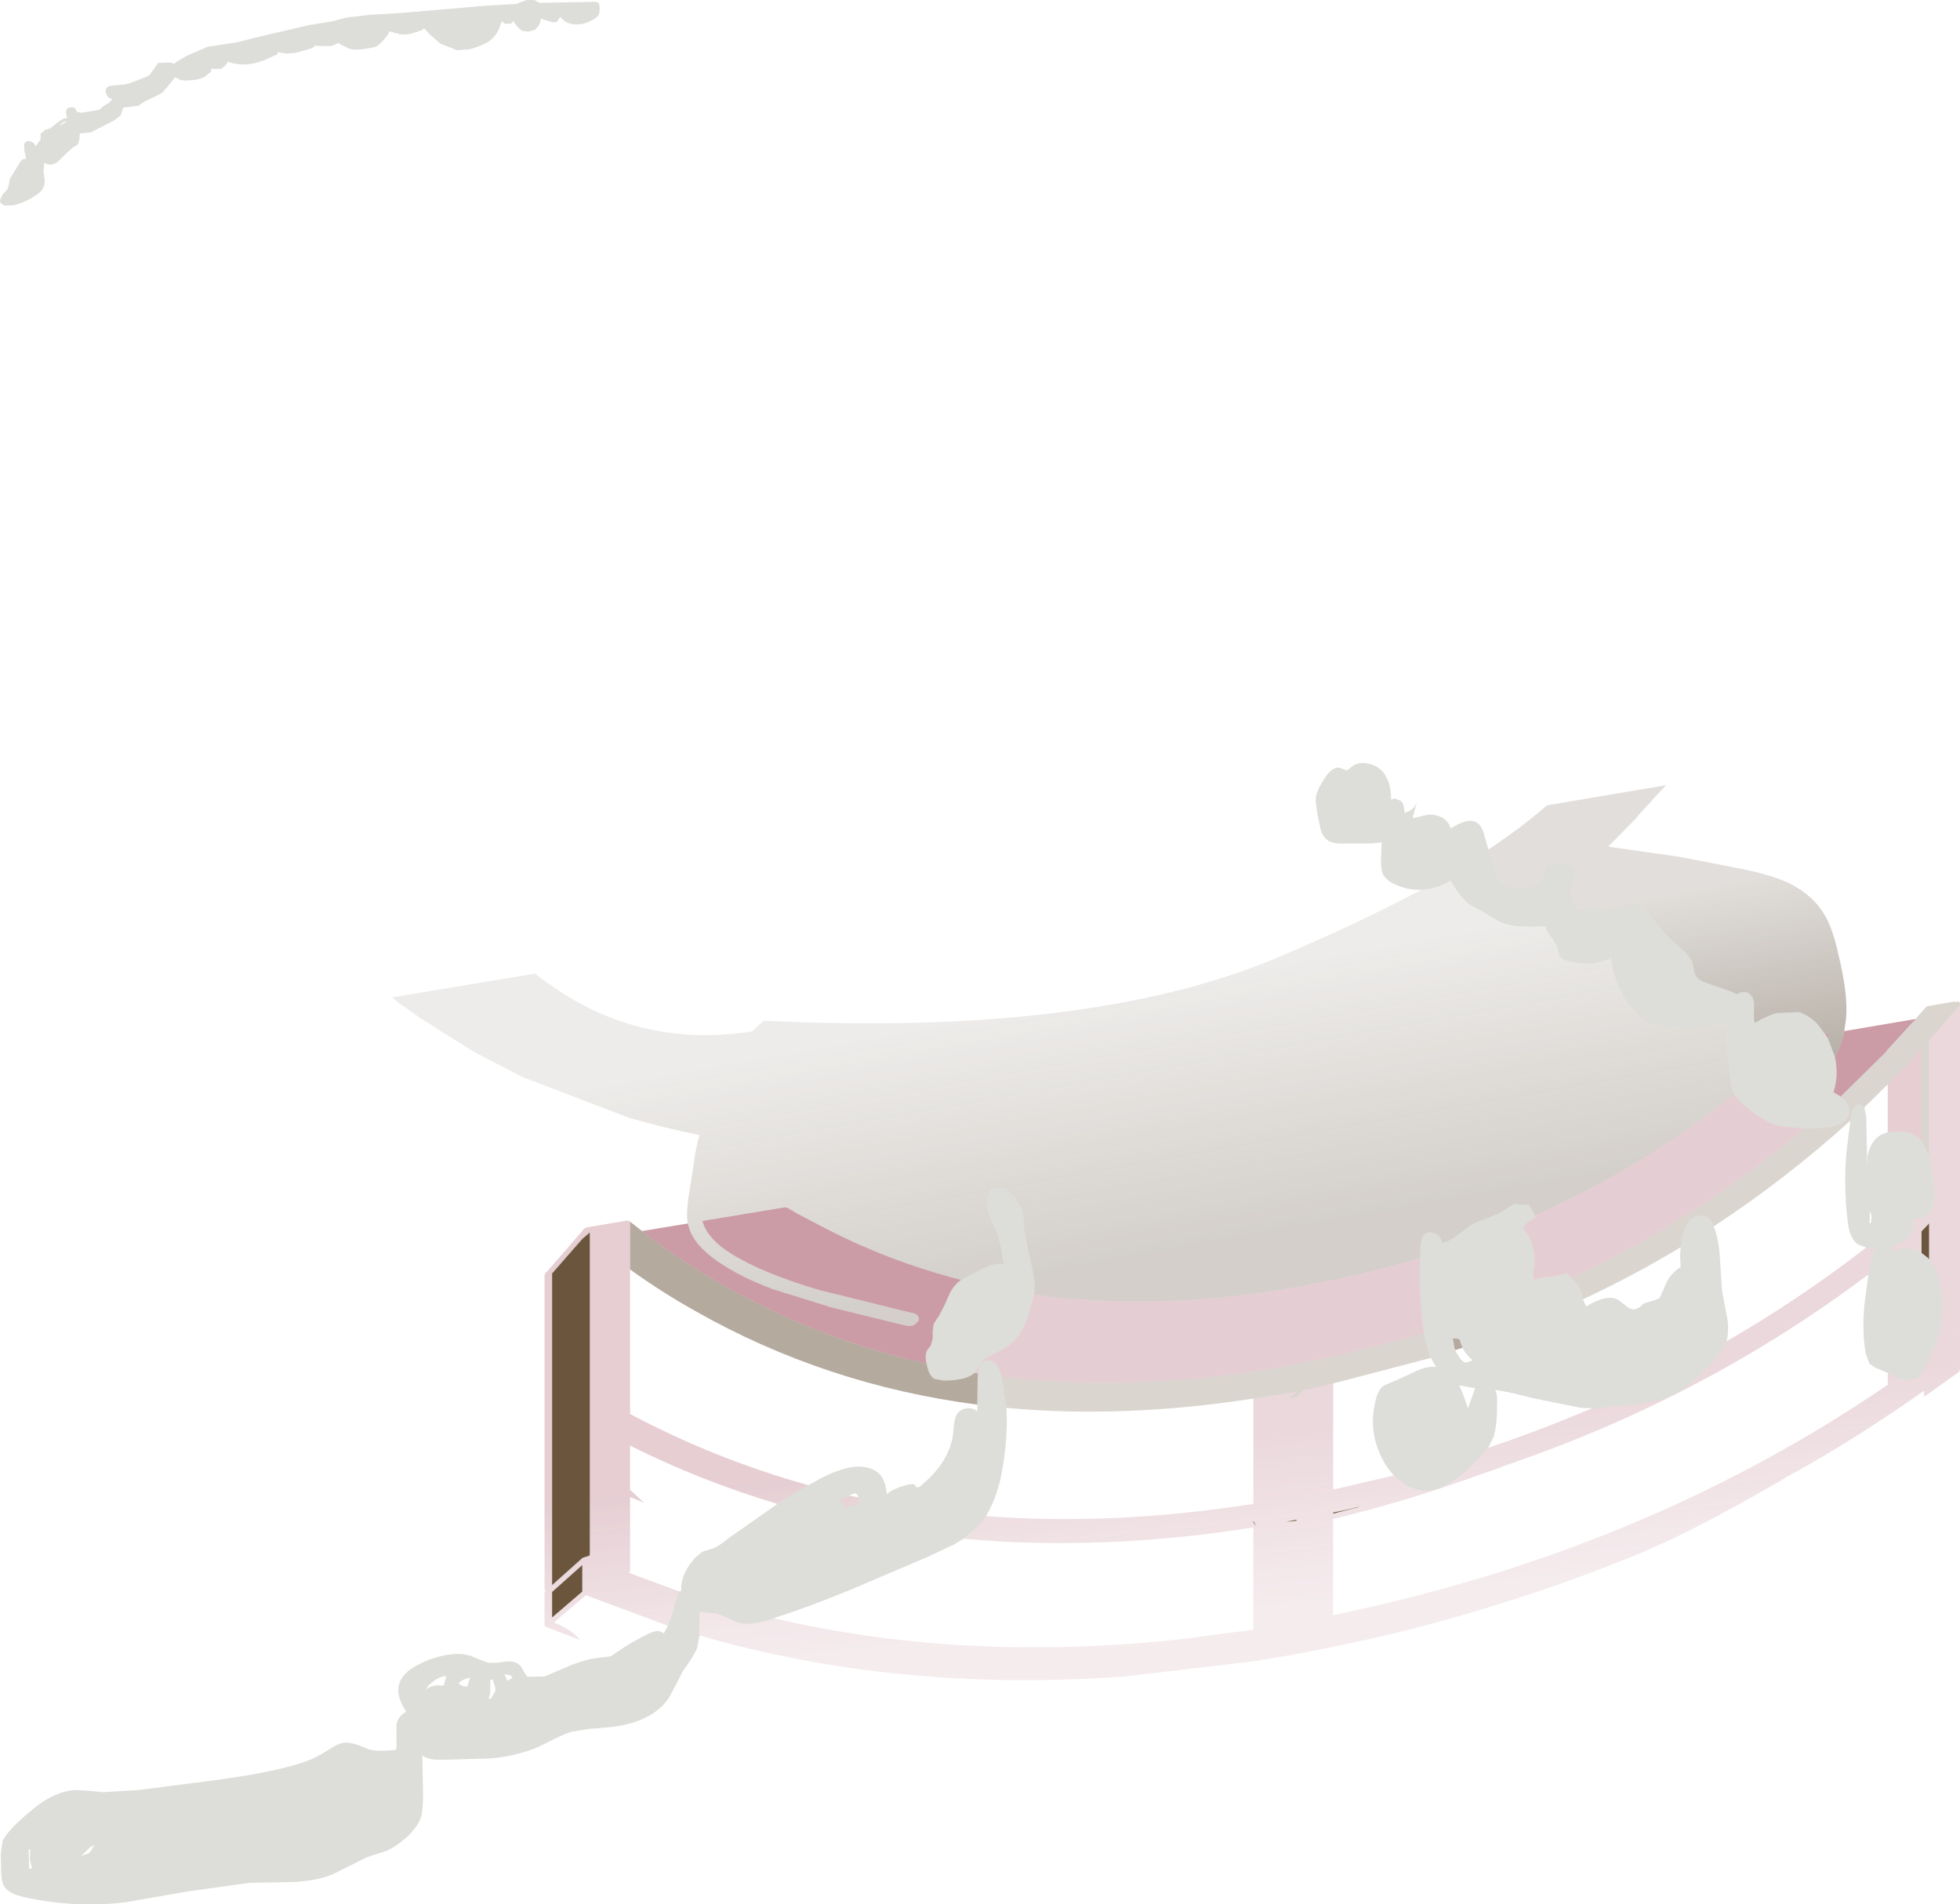 <?xml version="1.0" encoding="UTF-8" standalone="no"?>
<svg xmlns:ffdec="https://www.free-decompiler.com/flash" xmlns:xlink="http://www.w3.org/1999/xlink" ffdec:objectType="shape" height="264.85px" width="272.65px" xmlns="http://www.w3.org/2000/svg">
  <g transform="matrix(1.0, 0.0, 0.0, 1.0, 136.3, 132.4)">
    <path d="M61.4 -8.65 Q59.55 -8.6 57.9 -9.35 56.5 -9.9 56.05 -10.9 55.8 -11.45 55.8 -12.7 L55.9 -15.25 54.55 -15.1 50.7 -15.1 Q49.1 -15.0 48.3 -15.6 47.75 -16.0 47.45 -16.9 L47.1 -18.5 Q46.65 -20.8 46.75 -21.5 46.85 -22.5 48.15 -24.45 49.25 -25.9 50.15 -25.6 L51.0 -25.25 Q51.25 -25.3 51.65 -25.7 52.55 -26.5 54.0 -26.2 55.35 -25.95 56.15 -24.95 57.25 -23.5 57.2 -21.2 L57.75 -21.35 58.6 -21.0 Q59.0 -20.6 59.05 -19.7 L59.1 -19.35 59.2 -19.4 Q60.4 -19.7 60.8 -20.9 L60.2 -18.6 62.3 -19.1 Q64.35 -19.2 65.25 -17.8 L65.5 -17.2 66.6 -17.8 Q68.1 -18.5 68.95 -18.1 69.85 -17.7 70.25 -16.0 L70.75 -14.25 71.4 -11.85 Q71.8 -10.35 72.4 -9.75 73.3 -8.9 75.65 -8.9 77.35 -9.0 77.85 -9.5 L78.45 -10.25 Q78.5 -11.35 78.9 -11.8 79.3 -12.25 80.3 -12.35 81.35 -12.45 82.05 -12.0 82.95 -11.45 82.8 -10.55 L82.25 -9.25 Q82.05 -8.55 82.4 -7.5 L83.0 -5.8 Q85.65 -6.25 88.25 -5.75 88.7 -6.2 89.75 -6.55 L91.7 -6.75 93.15 -5.35 Q94.75 -2.9 97.1 -0.9 98.75 0.45 99.1 1.4 L99.3 2.4 Q99.4 3.05 99.65 3.4 100.05 4.0 101.35 4.4 L104.0 5.3 Q104.75 5.55 105.25 5.9 105.55 5.7 105.95 5.6 106.7 5.45 107.15 5.9 107.75 6.4 107.7 7.75 107.6 9.35 107.8 9.85 109.6 8.85 110.8 8.5 L113.9 8.35 Q115.25 8.75 116.5 10.0 L117.6 11.45 117.95 11.95 118.9 14.45 118.95 14.6 Q119.5 17.1 118.75 19.5 L119.75 20.1 Q121.1 21.15 120.9 22.4 120.6 24.25 117.2 24.45 L114.7 24.55 111.15 24.2 Q109.15 23.6 106.7 21.6 105.45 20.6 104.95 19.75 L104.85 19.5 Q104.5 18.75 104.3 17.1 103.75 12.25 103.9 9.5 102.2 10.2 99.0 10.55 L94.9 10.45 Q91.6 9.65 89.5 6.05 88.1 3.6 87.7 0.25 L87.75 0.9 86.9 1.2 Q84.6 1.95 82.05 1.3 81.0 1.1 80.65 0.55 L80.3 -0.8 79.75 -1.75 79.05 -2.65 Q78.8 -3.05 78.7 -3.6 L77.3 -3.5 74.6 -3.6 Q73.1 -3.8 72.05 -4.35 L70.15 -5.5 68.15 -6.6 Q67.1 -7.4 66.1 -8.95 L65.25 -10.3 65.45 -9.9 65.4 -9.9 Q63.75 -8.85 61.75 -8.7 L61.4 -8.65 M-39.0 95.05 L-39.3 96.7 Q-39.75 97.9 -41.3 100.0 L-42.25 101.85 -43.2 103.65 Q-45.6 107.3 -51.95 107.85 L-54.4 108.05 -56.85 108.45 Q-57.75 108.75 -59.1 109.4 L-61.3 110.5 Q-64.1 111.75 -67.95 112.15 L-74.95 112.35 Q-76.7 112.35 -77.45 111.8 L-77.55 111.7 -77.45 117.3 Q-77.45 119.5 -77.8 120.5 -78.25 121.65 -79.5 122.9 -81.0 124.3 -82.5 125.0 L-85.15 125.85 -87.6 127.05 -90.0 128.25 Q-92.25 129.2 -95.7 129.35 L-101.6 129.45 -110.2 130.65 -118.8 132.15 Q-125.85 133.0 -132.9 131.45 -135.2 130.95 -135.8 129.8 -136.15 129.2 -136.15 127.25 L-136.2 125.45 -135.95 123.7 Q-135.6 122.8 -134.0 121.2 -131.75 119.1 -130.3 118.15 -128.05 116.7 -125.95 116.55 L-123.95 116.65 -121.95 116.85 -117.05 116.55 -107.3 115.3 Q-99.1 114.25 -94.75 112.9 -92.9 112.35 -91.5 111.5 L-89.95 110.55 Q-89.05 110.0 -88.3 109.95 -87.15 109.9 -85.0 110.9 -83.75 111.25 -81.2 110.95 -81.1 110.4 -81.15 109.2 L-81.15 107.45 Q-81.0 106.55 -80.25 105.95 L-79.8 105.65 Q-80.95 103.8 -80.9 102.65 -80.9 101.15 -79.45 99.95 -78.7 99.3 -76.7 98.45 -72.95 97.1 -70.65 97.95 L-69.5 98.45 -68.35 98.85 -67.2 98.85 -66.05 98.7 Q-64.55 98.5 -63.9 99.3 -63.7 99.5 -63.45 100.05 L-62.95 100.8 -60.55 100.75 -56.8 99.15 Q-54.6 98.3 -52.9 98.15 L-51.35 97.95 -50.15 97.15 Q-48.8 96.15 -45.95 94.75 -45.05 94.35 -44.55 94.45 L-43.95 94.75 -43.4 93.7 Q-42.7 92.1 -42.4 90.6 L-41.9 89.05 -41.75 88.95 -41.55 88.75 -41.5 89.05 -41.55 88.25 Q-41.4 86.45 -39.95 84.65 -39.2 83.75 -38.45 83.35 L-37.0 82.9 Q-36.4 82.7 -34.85 81.45 L-28.15 76.75 Q-26.1 75.4 -23.85 74.15 L-22.3 73.3 Q-18.4 71.2 -15.95 71.65 -14.55 71.9 -13.85 72.7 -13.2 73.5 -13.0 74.9 L-12.95 75.4 -12.7 75.2 Q-11.8 74.55 -10.1 74.1 L-9.4 74.0 Q-8.9 74.0 -8.9 74.45 L-8.4 74.4 -7.0 73.15 Q-4.05 70.2 -3.7 66.85 -3.6 64.8 -3.1 64.15 -2.6 63.55 -1.75 63.45 -0.9 63.4 -0.35 63.9 L-0.35 62.95 -0.3 59.4 -0.25 58.6 Q-0.05 56.95 1.05 56.8 2.4 56.65 2.95 58.85 L3.0 59.05 3.7 63.4 Q3.9 66.7 3.35 70.6 2.7 75.5 0.85 78.45 L-0.3 79.9 -2.3 81.6 -3.5 82.35 -7.2 84.1 -18.0 88.7 Q-23.85 91.1 -28.65 92.65 L-28.95 92.75 Q-32.0 93.75 -33.7 93.25 L-35.1 92.6 -36.55 92.0 -38.15 91.85 -39.0 91.75 -39.0 93.35 -39.0 95.05 M131.0 26.25 L132.05 28.35 132.25 29.1 132.8 32.85 Q132.9 34.9 132.35 35.95 L131.25 37.0 129.75 37.15 Q130.05 37.95 129.65 38.9 129.25 39.8 128.45 40.3 L127.0 40.9 Q127.2 41.3 127.05 41.8 128.1 41.0 129.55 41.3 130.35 41.45 131.0 41.85 L131.9 42.55 132.05 42.75 Q133.4 44.3 133.8 47.45 134.05 50.2 133.55 52.5 133.1 54.4 131.7 57.4 130.95 59.0 130.15 59.4 L128.5 59.6 128.4 59.55 127.7 59.3 126.3 58.55 125.4 58.15 124.55 57.8 123.75 57.25 123.25 55.9 Q122.7 52.85 123.05 49.1 L123.6 44.85 124.05 42.35 124.45 41.2 124.65 41.15 123.3 41.1 122.2 40.7 Q120.9 39.8 120.7 37.2 120.15 32.55 120.55 27.85 L121.1 23.45 121.15 22.85 Q121.5 21.05 122.5 21.25 L123.05 21.6 123.3 22.9 123.45 29.6 123.5 28.3 Q123.95 26.25 125.3 25.45 L126.3 25.05 128.35 24.95 Q129.9 25.2 130.8 26.05 L131.0 26.25 M103.85 54.15 L103.55 54.9 102.0 57.0 99.15 59.75 Q97.5 61.2 95.85 61.85 94.05 62.6 90.55 63.0 L85.2 63.45 83.65 63.4 76.95 62.05 Q73.8 61.2 71.7 60.9 72.05 61.65 71.95 63.05 71.95 66.15 71.4 67.6 L70.7 68.95 67.95 71.9 Q64.9 74.7 62.55 74.9 60.55 75.05 58.65 73.7 L57.6 72.8 Q56.6 71.75 55.95 70.4 54.0 66.6 55.05 62.4 55.35 61.05 56.0 60.45 56.3 60.2 57.85 59.6 L61.0 58.15 Q62.35 57.6 63.45 57.7 L62.75 56.45 Q62.15 55.2 61.8 53.05 L61.5 50.9 Q61.1 46.5 61.25 42.55 L61.3 40.9 Q61.4 39.75 61.8 39.35 62.4 38.75 63.35 39.2 64.15 39.5 64.3 40.45 65.2 40.35 66.35 39.45 L68.25 38.0 Q68.95 37.6 70.35 37.1 L72.45 36.25 74.3 35.05 76.4 35.2 76.9 36.05 77.2 36.65 77.35 36.9 Q76.3 37.35 75.5 38.3 76.5 39.45 76.9 41.0 77.3 42.55 77.05 44.05 76.8 45.2 77.15 45.6 78.4 45.15 78.75 45.2 L78.95 45.25 80.45 45.0 80.6 44.9 81.6 44.7 Q82.05 44.85 82.2 45.35 L82.25 45.45 Q83.05 45.9 83.45 46.75 L83.85 48.05 83.9 48.3 84.35 49.3 Q87.35 47.45 88.9 48.45 L90.05 49.35 Q90.7 49.85 91.25 49.65 91.7 49.55 92.4 48.85 L93.5 48.55 94.55 48.15 95.15 46.85 Q95.8 44.85 97.5 43.8 97.35 42.35 97.5 41.05 L97.8 39.4 Q98.15 38.0 98.85 37.3 99.25 36.85 99.85 36.7 L100.95 36.75 Q101.75 37.15 102.1 38.15 L102.1 38.2 Q102.8 39.85 102.95 42.6 L103.25 47.15 104.0 51.1 Q104.25 52.85 103.85 54.15 M123.8 36.1 L123.8 36.95 123.75 37.7 123.95 37.7 124.05 36.9 123.95 36.3 123.8 36.1 M-2.6 45.6 L-2.3 45.4 0.9 43.8 Q2.1 43.25 3.3 43.4 2.9 40.5 2.4 39.15 L1.3 36.6 Q0.75 35.0 1.15 33.85 1.4 33.05 1.95 32.8 L3.6 32.9 4.85 34.1 5.9 35.8 6.1 37.15 6.15 38.5 6.55 40.6 7.1 43.05 Q7.7 45.65 7.6 46.95 L7.55 47.65 6.7 50.7 Q5.85 52.8 5.2 53.6 4.2 54.8 2.55 55.55 L0.6 56.6 0.0 57.5 -0.65 58.4 -0.75 58.55 Q-1.9 59.6 -5.05 59.6 L-6.35 59.35 Q-7.0 58.95 -7.3 57.7 L-7.4 57.25 Q-7.7 56.05 -7.3 55.35 L-6.8 54.7 -6.55 53.7 -6.55 52.65 -6.4 51.7 -5.65 50.55 -4.85 49.0 -4.15 47.4 Q-3.5 46.2 -2.6 45.6 M67.15 55.05 L66.85 54.25 66.75 53.9 66.35 53.75 65.8 53.75 66.05 55.15 66.15 55.35 Q66.3 55.85 67.0 56.75 L67.35 57.05 67.65 57.1 68.55 56.8 Q67.55 55.9 67.15 55.05 M67.35 61.85 L67.9 63.45 68.65 61.4 68.9 60.65 68.55 60.6 66.85 60.3 66.7 60.25 67.35 61.85 M-130.15 -106.65 Q-130.35 -105.8 -131.45 -105.15 -132.8 -104.25 -134.45 -103.85 L-135.6 -103.8 Q-136.3 -104.0 -136.3 -104.6 L-135.9 -105.4 -135.25 -106.1 -135.05 -106.8 -134.95 -107.5 -134.05 -108.95 -133.5 -109.85 Q-133.15 -110.4 -132.65 -110.3 L-132.9 -111.35 -132.95 -112.4 Q-132.75 -112.75 -132.3 -112.8 L-131.6 -112.55 -131.35 -112.05 -131.05 -112.45 -130.65 -113.0 -130.65 -113.8 -130.0 -114.35 -129.3 -114.55 -128.0 -115.6 -127.35 -115.95 -126.95 -115.95 -127.0 -116.15 Q-127.3 -117.05 -126.8 -117.4 L-126.25 -117.5 Q-125.95 -117.45 -125.75 -117.2 L-125.5 -116.7 -125.3 -116.85 -125.1 -116.75 -125.05 -116.7 -122.45 -117.15 -122.4 -117.2 -121.9 -117.65 -121.3 -118.0 -121.05 -118.15 -120.7 -118.65 Q-121.35 -118.75 -121.55 -119.45 -121.75 -120.2 -121.05 -120.45 L-120.15 -120.55 -118.9 -120.65 Q-118.4 -120.75 -117.4 -121.15 L-116.0 -121.7 -115.5 -121.95 -114.9 -122.8 -114.3 -123.65 -112.55 -123.7 -112.05 -123.5 -111.9 -123.7 -110.4 -124.6 -107.4 -125.9 -103.4 -126.5 -99.8 -127.4 -93.35 -128.9 -90.0 -129.45 -88.15 -129.95 -84.7 -130.35 -82.05 -130.5 -80.45 -130.6 -76.35 -130.95 -68.8 -131.6 -64.35 -131.85 -64.25 -131.95 -63.15 -132.35 -62.75 -132.4 -62.2 -132.4 -61.85 -132.35 -61.6 -132.2 -61.2 -132.0 -53.55 -132.15 -53.05 -132.05 -52.9 -131.55 Q-52.8 -130.55 -53.15 -130.15 L-53.65 -129.75 Q-54.9 -129.0 -56.1 -129.0 -57.55 -129.0 -58.35 -130.05 L-58.6 -129.7 -58.85 -129.35 -59.45 -129.3 -61.05 -129.8 -61.1 -129.6 -61.2 -129.15 -61.35 -128.95 -61.4 -128.8 -61.6 -128.55 -61.9 -128.25 -62.8 -128.0 -63.65 -128.1 -64.05 -128.4 -64.5 -128.9 -64.8 -129.3 -64.85 -129.55 -65.0 -129.35 -65.25 -129.1 -66.0 -129.1 -66.15 -129.15 -66.35 -129.35 -66.4 -129.45 -66.65 -129.1 Q-67.05 -127.5 -68.35 -126.6 -69.2 -126.05 -70.95 -125.55 L-72.7 -125.4 -73.55 -125.75 -75.0 -126.3 -76.45 -127.55 -77.3 -128.45 -77.45 -128.35 Q-77.75 -128.05 -78.0 -128.1 L-78.05 -128.05 -78.3 -127.95 -78.75 -127.85 -78.85 -127.8 -79.2 -127.7 -79.9 -127.6 -80.45 -127.6 -80.75 -127.65 -80.95 -127.75 -81.3 -127.8 -81.8 -127.95 -82.1 -128.05 -82.35 -127.6 -82.55 -127.3 -83.05 -126.7 -83.75 -126.05 -84.15 -125.85 -85.25 -125.65 Q-86.95 -125.35 -87.75 -125.65 L-88.9 -126.2 -89.25 -126.45 -89.3 -126.35 -89.45 -126.35 -89.9 -126.1 -90.4 -126.0 -91.95 -126.0 -92.25 -126.05 -92.4 -126.1 -92.45 -126.1 Q-92.6 -125.75 -93.35 -125.55 L-95.2 -125.05 -96.4 -124.95 -97.4 -125.1 -97.6 -125.2 -97.65 -125.05 -97.8 -124.8 Q-97.85 -124.7 -98.05 -124.7 L-99.05 -124.25 -99.35 -124.1 -100.35 -123.75 Q-102.55 -123.1 -104.6 -123.8 L-104.65 -123.8 -104.75 -123.55 -105.0 -123.25 -105.45 -122.9 -105.45 -122.85 -106.45 -122.8 -106.8 -122.85 -106.9 -122.9 -106.9 -122.8 -106.9 -122.55 Q-107.0 -122.3 -107.25 -122.2 L-107.3 -122.15 -107.85 -121.7 Q-108.7 -121.3 -109.55 -121.25 L-110.5 -121.2 -111.15 -121.25 -111.95 -121.65 -112.9 -120.45 -113.65 -119.6 Q-114.05 -119.25 -114.9 -118.9 L-116.15 -118.3 -117.05 -117.7 -118.1 -117.55 -119.15 -117.45 -119.5 -116.4 -120.25 -115.75 -123.65 -114.0 -125.2 -113.85 -125.25 -113.1 Q-125.35 -112.5 -125.55 -112.25 L-126.15 -111.9 -127.0 -111.15 -127.85 -110.3 Q-128.9 -109.15 -129.95 -109.65 L-130.15 -109.75 -130.25 -108.45 -130.1 -107.55 Q-130.05 -107.0 -130.15 -106.65 M-128.05 -115.0 L-127.95 -115.0 Q-127.9 -114.95 -127.8 -115.05 L-127.0 -115.5 -127.35 -115.5 -128.05 -115.0 M-18.15 75.6 L-19.55 76.2 -19.15 76.8 -18.65 77.25 -17.2 76.9 Q-16.8 76.7 -16.8 76.3 L-16.9 75.85 -16.95 75.65 Q-17.05 75.3 -17.4 75.3 L-18.0 75.5 -18.15 75.6 M-123.95 125.35 L-123.75 125.15 -123.15 124.2 -123.75 124.5 -125.0 125.7 -123.95 125.35 M-132.1 125.05 Q-132.1 124.75 -132.3 124.75 L-132.25 127.5 -131.85 127.45 -132.15 126.25 -132.1 125.05 M-65.0 100.95 L-65.15 100.75 -65.2 100.65 -65.25 100.6 -66.15 100.45 -65.7 101.35 -65.0 100.95 M-68.0 103.8 L-67.45 102.9 Q-67.3 102.55 -67.5 102.0 L-67.75 101.2 -68.1 101.2 -68.1 102.55 Q-68.1 103.4 -68.35 103.85 L-68.15 103.85 -68.0 103.8 M-70.9 100.9 Q-71.75 101.1 -72.25 101.45 L-72.45 101.6 -72.45 101.8 -71.9 102.1 -71.3 102.15 -70.9 100.9 M-77.1 102.7 Q-76.45 101.9 -74.95 102.0 L-74.7 102.05 -74.5 101.85 -74.45 101.5 -74.2 100.7 Q-75.5 100.75 -76.8 102.15 L-77.1 102.75 -77.1 102.7" fill="#77776b" fill-opacity="0.247" fill-rule="evenodd" stroke="none"/>
    <path d="M-40.6 37.75 L-40.65 37.6 Q-40.85 36.5 -40.55 34.3 L-39.8 29.5 Q-39.5 27.15 -39.0 25.45 -44.0 24.45 -48.8 23.05 L-63.6 17.4 -70.35 13.9 -77.9 9.15 -80.95 7.0 -81.7 6.3 -61.85 3.0 Q-48.5 13.65 -31.7 11.05 L-30.05 9.55 Q15.1 11.75 41.1 0.9 52.6 -3.95 61.4 -8.65 L61.75 -8.7 Q63.75 -8.85 65.4 -9.9 L65.45 -9.9 65.25 -10.3 66.1 -8.95 Q67.1 -7.4 68.15 -6.6 L70.15 -5.5 72.05 -4.35 Q73.1 -3.8 74.6 -3.6 L77.3 -3.5 78.7 -3.6 Q78.8 -3.05 79.05 -2.65 L79.75 -1.75 80.3 -0.8 80.65 0.55 Q81.0 1.1 82.05 1.3 84.6 1.95 86.9 1.2 L87.75 0.9 87.7 0.25 Q88.1 3.6 89.5 6.05 91.6 9.65 94.9 10.45 L99.0 10.55 Q102.2 10.2 103.9 9.5 103.75 12.25 104.3 17.1 104.5 18.75 104.85 19.5 L104.95 19.75 Q92.2 29.95 77.2 36.65 L76.9 36.05 76.4 35.2 74.3 35.05 72.45 36.25 70.35 37.1 Q68.95 37.6 68.25 38.0 L66.35 39.45 Q65.2 40.35 64.3 40.45 64.15 39.5 63.35 39.2 62.4 38.75 61.8 39.35 61.4 39.75 61.3 40.9 L61.25 42.55 Q55.25 44.35 48.95 45.65 L48.9 45.7 48.8 45.7 48.7 45.7 44.65 46.5 Q24.85 50.05 7.55 47.65 L7.6 46.95 Q7.7 45.65 7.1 43.05 L6.55 40.6 6.15 38.5 6.1 37.15 5.9 35.8 4.85 34.1 3.6 32.9 1.95 32.8 Q1.4 33.05 1.15 33.85 0.75 35.0 1.3 36.6 L2.4 39.15 Q2.9 40.5 3.3 43.4 2.1 43.25 0.9 43.8 L-2.3 45.4 -2.6 45.6 Q-12.95 42.95 -22.3 38.0 L-25.35 36.4 -26.8 35.55 -27.1 35.5 -38.6 37.4 Q-37.9 39.95 -34.45 42.05 -30.05 44.75 -22.2 47.05 L-9.65 50.15 Q-8.75 50.25 -8.55 50.75 -8.4 51.05 -8.6 51.4 L-9.15 51.9 Q-9.65 52.1 -10.5 51.9 L-20.55 49.45 -28.75 46.9 Q-33.2 45.25 -36.35 43.1 -40.1 40.55 -40.6 37.75" fill="url(#gradient0)" fill-rule="evenodd" stroke="none"/>
    <path d="M70.75 -14.25 Q75.4 -17.35 78.9 -20.4 L95.5 -23.2 94.65 -22.35 92.2 -19.65 91.7 -19.1 91.65 -19.05 91.15 -18.45 87.4 -14.65 97.25 -13.25 105.8 -11.6 Q110.7 -10.6 113.0 -9.35 115.8 -7.85 117.3 -5.5 118.6 -3.55 119.45 0.4 120.8 5.9 120.5 9.25 L120.25 11.0 Q119.85 13.05 118.95 14.6 L118.9 14.45 117.95 11.95 118.15 11.35 117.6 11.45 116.5 10.0 Q115.25 8.75 113.9 8.35 L110.8 8.5 Q109.6 8.85 107.8 9.85 107.6 9.35 107.7 7.75 107.75 6.4 107.15 5.9 106.7 5.45 105.95 5.6 105.55 5.7 105.25 5.9 104.75 5.55 104.0 5.3 L101.35 4.4 Q100.05 4.0 99.65 3.4 99.4 3.05 99.3 2.4 L99.1 1.4 Q98.75 0.45 97.1 -0.9 94.75 -2.9 93.15 -5.35 L91.7 -6.75 89.75 -6.55 Q88.7 -6.2 88.25 -5.75 85.65 -6.25 83.0 -5.8 L82.4 -7.5 Q82.05 -8.55 82.25 -9.25 L82.8 -10.55 Q82.95 -11.45 82.05 -12.0 81.35 -12.45 80.3 -12.35 79.3 -12.25 78.9 -11.8 78.5 -11.35 78.45 -10.25 L77.85 -9.5 Q77.35 -9.0 75.65 -8.9 73.3 -8.9 72.4 -9.75 71.8 -10.35 71.4 -11.85 L70.75 -14.25" fill="url(#gradient1)" fill-rule="evenodd" stroke="none"/>
    <path d="M130.25 9.3 L130.35 9.1 131.5 7.8 131.75 7.55 132.0 7.5 135.5 6.9 135.75 6.95 135.9 6.9 136.2 6.9 136.35 7.1 136.35 7.35 135.4 8.45 132.3 12.0 132.05 12.2 132.05 28.35 131.0 26.25 131.0 13.45 128.7 15.95 128.75 15.95 127.5 17.15 127.3 17.3 126.3 18.4 123.05 21.6 122.5 21.25 Q121.5 21.05 121.15 22.85 L121.1 23.45 Q112.1 31.6 102.1 38.15 101.75 37.15 100.95 36.75 L99.85 36.7 Q99.25 36.85 98.85 37.3 98.15 38.0 97.8 39.4 L97.5 41.05 Q90.95 45.0 83.9 48.3 L83.85 48.05 83.45 46.75 Q83.05 45.9 82.25 45.45 L82.2 45.35 Q99.85 37.1 114.7 24.55 L117.2 24.45 Q120.6 24.25 120.9 22.4 121.1 21.15 119.75 20.1 L125.9 14.05 126.4 13.45 126.45 13.4 126.95 12.85 129.4 10.15 130.25 9.3 M49.15 60.0 L48.15 60.25 45.75 60.8 45.05 60.9 44.05 61.9 42.85 62.1 44.05 61.3 44.05 61.15 39.1 61.95 38.05 62.1 Q20.0 64.9 3.7 63.4 L3.0 59.05 Q19.55 61.1 38.05 58.35 L39.05 58.2 41.8 57.75 44.6 57.2 44.65 57.2 48.7 56.35 48.95 56.4 49.2 56.3 61.8 53.05 Q62.15 55.2 62.75 56.45 L49.15 60.0" fill="#6b553d" fill-opacity="0.247" fill-rule="evenodd" stroke="none"/>
    <path d="M136.35 7.35 L136.35 53.2 136.3 53.35 136.35 53.55 136.35 58.05 136.3 58.2 136.2 58.4 131.8 61.55 131.35 61.85 131.35 61.05 131.3 61.05 128.35 63.1 126.55 64.3 Q120.25 68.55 113.7 72.2 L112.25 73.0 111.45 73.5 Q99.75 80.25 92.95 83.15 L92.05 83.55 Q81.65 87.8 73.1 90.4 62.9 93.7 52.15 96.0 L48.6 96.75 44.5 97.55 38.5 98.6 20.25 100.75 Q-11.5 103.05 -39.0 95.05 L-39.0 93.35 -39.0 91.75 -38.15 91.85 -36.55 92.0 -35.1 92.6 -33.7 93.25 Q-32.0 93.75 -28.95 92.75 L-28.65 92.65 Q-2.2 98.85 28.15 95.55 L38.05 94.25 38.05 80.05 37.95 80.05 Q16.8 83.35 -2.3 81.6 L-0.3 79.9 0.85 78.45 Q18.55 79.8 38.05 76.75 L38.05 62.1 39.1 61.95 44.05 61.15 44.05 61.3 42.85 62.1 44.05 61.9 45.05 60.9 45.75 60.8 48.15 60.25 49.15 60.0 49.15 74.75 50.5 74.45 57.6 72.8 58.65 73.7 Q60.55 75.05 62.55 74.9 64.9 74.7 67.95 71.9 L70.7 68.95 Q76.1 67.15 81.3 65.05 L85.2 63.45 90.55 63.0 Q94.05 62.6 95.85 61.85 97.5 61.2 99.15 59.75 L102.0 57.0 103.55 54.9 103.85 54.15 Q114.0 48.3 123.3 41.1 L124.65 41.15 124.45 41.2 124.05 42.35 123.6 44.85 Q107.05 57.3 87.85 65.7 80.5 68.9 72.7 71.55 L72.65 71.6 67.7 73.35 Q58.7 76.55 49.15 78.85 L49.15 92.25 52.05 91.6 Q93.6 82.55 126.35 60.15 L126.3 60.0 126.3 58.55 127.7 59.3 128.4 59.55 128.35 59.55 128.35 59.65 128.5 59.6 130.15 59.4 Q130.95 59.0 131.7 57.4 133.1 54.4 133.55 52.5 134.05 50.2 133.8 47.45 133.4 44.3 132.05 42.75 L132.05 37.75 131.0 38.85 131.0 41.85 Q130.35 41.45 129.55 41.3 128.1 41.0 127.05 41.8 127.2 41.3 127.0 40.9 L128.45 40.3 Q129.25 39.8 129.65 38.9 130.05 37.95 129.75 37.15 L131.25 37.0 132.35 35.95 Q132.9 34.9 132.8 32.85 L132.25 29.1 132.05 28.35 132.05 12.2 132.3 12.0 135.4 8.45 136.35 7.35 M38.05 79.3 L38.5 79.95 38.15 79.3 38.05 79.15 38.05 79.3 M52.5 77.2 L52.15 77.3 50.65 77.65 49.15 77.95 49.15 78.1 52.9 77.15 52.5 77.2 M42.55 79.25 L44.05 79.1 44.05 78.95 42.55 79.25" fill="url(#gradient2)" fill-rule="evenodd" stroke="none"/>
    <path d="M120.25 11.0 L130.25 9.3 129.4 10.15 126.95 12.85 126.45 13.4 126.4 13.45 125.9 14.05 119.75 20.1 118.75 19.5 Q119.5 17.1 118.95 14.6 119.85 13.05 120.25 11.0 M-46.95 38.8 L-40.6 37.75 Q-40.1 40.55 -36.35 43.1 -33.2 45.25 -28.75 46.9 L-20.55 49.45 -10.5 51.9 Q-9.65 52.1 -9.15 51.9 L-8.6 51.4 Q-8.4 51.05 -8.55 50.75 -8.75 50.25 -9.65 50.15 L-22.2 47.05 Q-30.05 44.75 -34.45 42.05 -37.9 39.95 -38.6 37.4 L-27.1 35.5 -26.8 35.55 -25.35 36.4 -22.3 38.0 Q-12.95 42.95 -2.6 45.6 -3.5 46.2 -4.15 47.4 L-4.85 49.0 -5.65 50.55 -6.4 51.7 -6.55 52.65 -6.55 53.7 -6.8 54.7 -7.3 55.35 Q-7.7 56.05 -7.4 57.25 -22.35 53.9 -35.6 46.4 -39.65 44.1 -43.15 41.65 L-46.2 39.5 -46.95 38.8 M117.95 11.95 L117.6 11.45 118.15 11.35 117.95 11.95" fill="#983a4e" fill-opacity="0.498" fill-rule="evenodd" stroke="none"/>
    <path d="M-43.4 93.7 L-54.8 89.45 -59.25 93.25 Q-56.65 94.3 -55.6 95.7 L-60.35 93.85 -60.4 93.8 -60.55 93.7 -60.55 89.2 -60.5 89.0 -60.4 88.85 -60.55 88.7 -60.55 44.95 -60.4 44.55 -60.25 44.5 -55.25 38.75 -55.2 38.65 -55.15 38.6 -55.1 38.5 -54.85 38.35 -54.8 38.35 -54.7 38.3 -49.1 37.35 -48.75 37.45 -48.7 37.4 -48.65 37.5 -48.65 44.15 -48.65 64.25 Q-36.8 70.55 -23.85 74.15 -26.1 75.4 -28.15 76.75 -38.75 73.6 -48.65 68.65 L-48.65 74.8 -46.7 76.6 -48.65 75.8 -48.65 86.0 -48.8 86.35 -41.75 88.95 -41.9 89.05 -42.4 90.6 Q-42.7 92.1 -43.4 93.7 M126.3 18.4 L127.3 17.3 127.5 17.15 128.75 15.95 128.7 15.95 131.0 13.45 131.0 26.25 130.8 26.05 Q129.9 25.2 128.35 24.95 L126.3 25.05 126.3 18.4 M-54.25 39.0 L-55.3 39.9 -59.5 44.7 -59.5 88.05 -55.25 84.25 -54.3 83.95 -54.25 83.75 -54.25 39.0 M-59.5 92.55 L-55.3 88.95 -55.3 85.25 -59.5 89.0 -59.5 92.55 M-16.9 75.85 L-16.8 76.3 Q-16.8 76.7 -17.2 76.9 L-18.65 77.25 -19.15 76.8 -19.55 76.2 -18.15 75.6 -16.9 75.85" fill="url(#gradient3)" fill-rule="evenodd" stroke="none"/>
    <path d="M131.0 41.85 L131.0 38.85 132.05 37.75 132.05 42.75 131.9 42.55 131.0 41.85 M38.05 79.3 L38.05 79.15 38.15 79.3 38.5 79.95 38.05 79.3 M52.5 77.2 L52.9 77.15 49.15 78.1 49.15 77.95 50.65 77.65 52.15 77.3 52.5 77.2 M42.55 79.25 L44.05 78.95 44.05 79.1 42.55 79.25 M-54.25 39.0 L-54.25 83.75 -54.3 83.95 -55.25 84.25 -59.5 88.05 -59.5 44.7 -55.3 39.9 -54.25 39.0 M-59.5 92.55 L-59.5 89.0 -55.3 85.25 -55.3 88.95 -59.5 92.55" fill="#6b553d" fill-rule="evenodd" stroke="none"/>
    <path d="M104.95 19.75 Q105.45 20.6 106.7 21.6 109.15 23.6 111.15 24.2 L114.7 24.55 Q99.85 37.1 82.2 45.35 82.05 44.85 81.6 44.7 L80.6 44.9 80.45 45.0 78.95 45.25 78.75 45.2 Q78.4 45.15 77.15 45.6 76.8 45.2 77.05 44.05 77.3 42.55 76.9 41.0 76.5 39.45 75.5 38.3 76.3 37.35 77.35 36.9 L77.2 36.65 Q92.2 29.95 104.95 19.75 M61.25 42.55 Q61.1 46.5 61.5 50.9 L61.8 53.05 49.2 56.3 48.95 56.4 48.7 56.35 44.65 57.2 44.6 57.2 41.8 57.75 39.05 58.2 38.05 58.35 Q19.55 61.1 3.0 59.05 L2.95 58.85 Q2.4 56.65 1.05 56.8 -0.05 56.95 -0.25 58.6 L-0.75 58.55 -0.65 58.4 0.0 57.5 0.6 56.6 2.55 55.55 Q4.2 54.8 5.2 53.6 5.85 52.8 6.7 50.7 L7.55 47.65 Q24.85 50.05 44.65 46.5 L48.7 45.7 48.8 45.7 48.9 45.7 48.95 45.65 Q55.25 44.35 61.25 42.55" fill="#983a4e" fill-opacity="0.247" fill-rule="evenodd" stroke="none"/>
    <path d="M-48.65 37.5 L-47.0 38.8 -46.95 38.8 -46.2 39.5 -43.15 41.65 Q-39.65 44.1 -35.6 46.4 -22.35 53.9 -7.4 57.25 L-7.3 57.7 Q-7.0 58.95 -6.35 59.35 L-5.05 59.6 Q-1.9 59.6 -0.75 58.55 L-0.25 58.6 -0.3 59.4 -0.35 62.95 Q-21.45 60.2 -39.55 49.95 -44.35 47.25 -48.65 44.15 L-48.65 37.5 M66.15 55.35 L66.05 55.15 65.8 53.75 66.35 53.75 66.75 53.9 66.85 54.25 67.15 55.05 66.15 55.35" fill="#6b553d" fill-opacity="0.498" fill-rule="evenodd" stroke="none"/>
  </g>
  <defs>
    <linearGradient gradientTransform="matrix(-0.004, -0.022, 0.045, -0.008, 23.9, 23.35)" gradientUnits="userSpaceOnUse" id="gradient0" spreadMethod="pad" x1="-819.2" x2="819.2">
      <stop offset="0.0" stop-color="#4f3d28" stop-opacity="0.247"/>
      <stop offset="1.0" stop-color="#4f3d28" stop-opacity="0.098"/>
    </linearGradient>
    <linearGradient gradientTransform="matrix(-0.004, -0.022, 0.045, -0.008, 23.9, 23.35)" gradientUnits="userSpaceOnUse" id="gradient1" spreadMethod="pad" x1="-819.2" x2="819.2">
      <stop offset="0.0" stop-color="#4f3d28" stop-opacity="0.498"/>
      <stop offset="1.0" stop-color="#4f3d28" stop-opacity="0.169"/>
    </linearGradient>
    <linearGradient gradientTransform="matrix(0.002, 0.015, -0.057, 0.006, 49.35, 77.8)" gradientUnits="userSpaceOnUse" id="gradient2" spreadMethod="pad" x1="-819.2" x2="819.2">
      <stop offset="0.0" stop-color="#983a4e" stop-opacity="0.2"/>
      <stop offset="1.0" stop-color="#983a4e" stop-opacity="0.098"/>
    </linearGradient>
    <linearGradient gradientTransform="matrix(0.002, 0.015, -0.057, 0.006, 49.35, 77.8)" gradientUnits="userSpaceOnUse" id="gradient3" spreadMethod="pad" x1="-819.2" x2="819.2">
      <stop offset="0.0" stop-color="#983a4e" stop-opacity="0.247"/>
      <stop offset="1.0" stop-color="#983a4e" stop-opacity="0.098"/>
    </linearGradient>
  </defs>
</svg>
